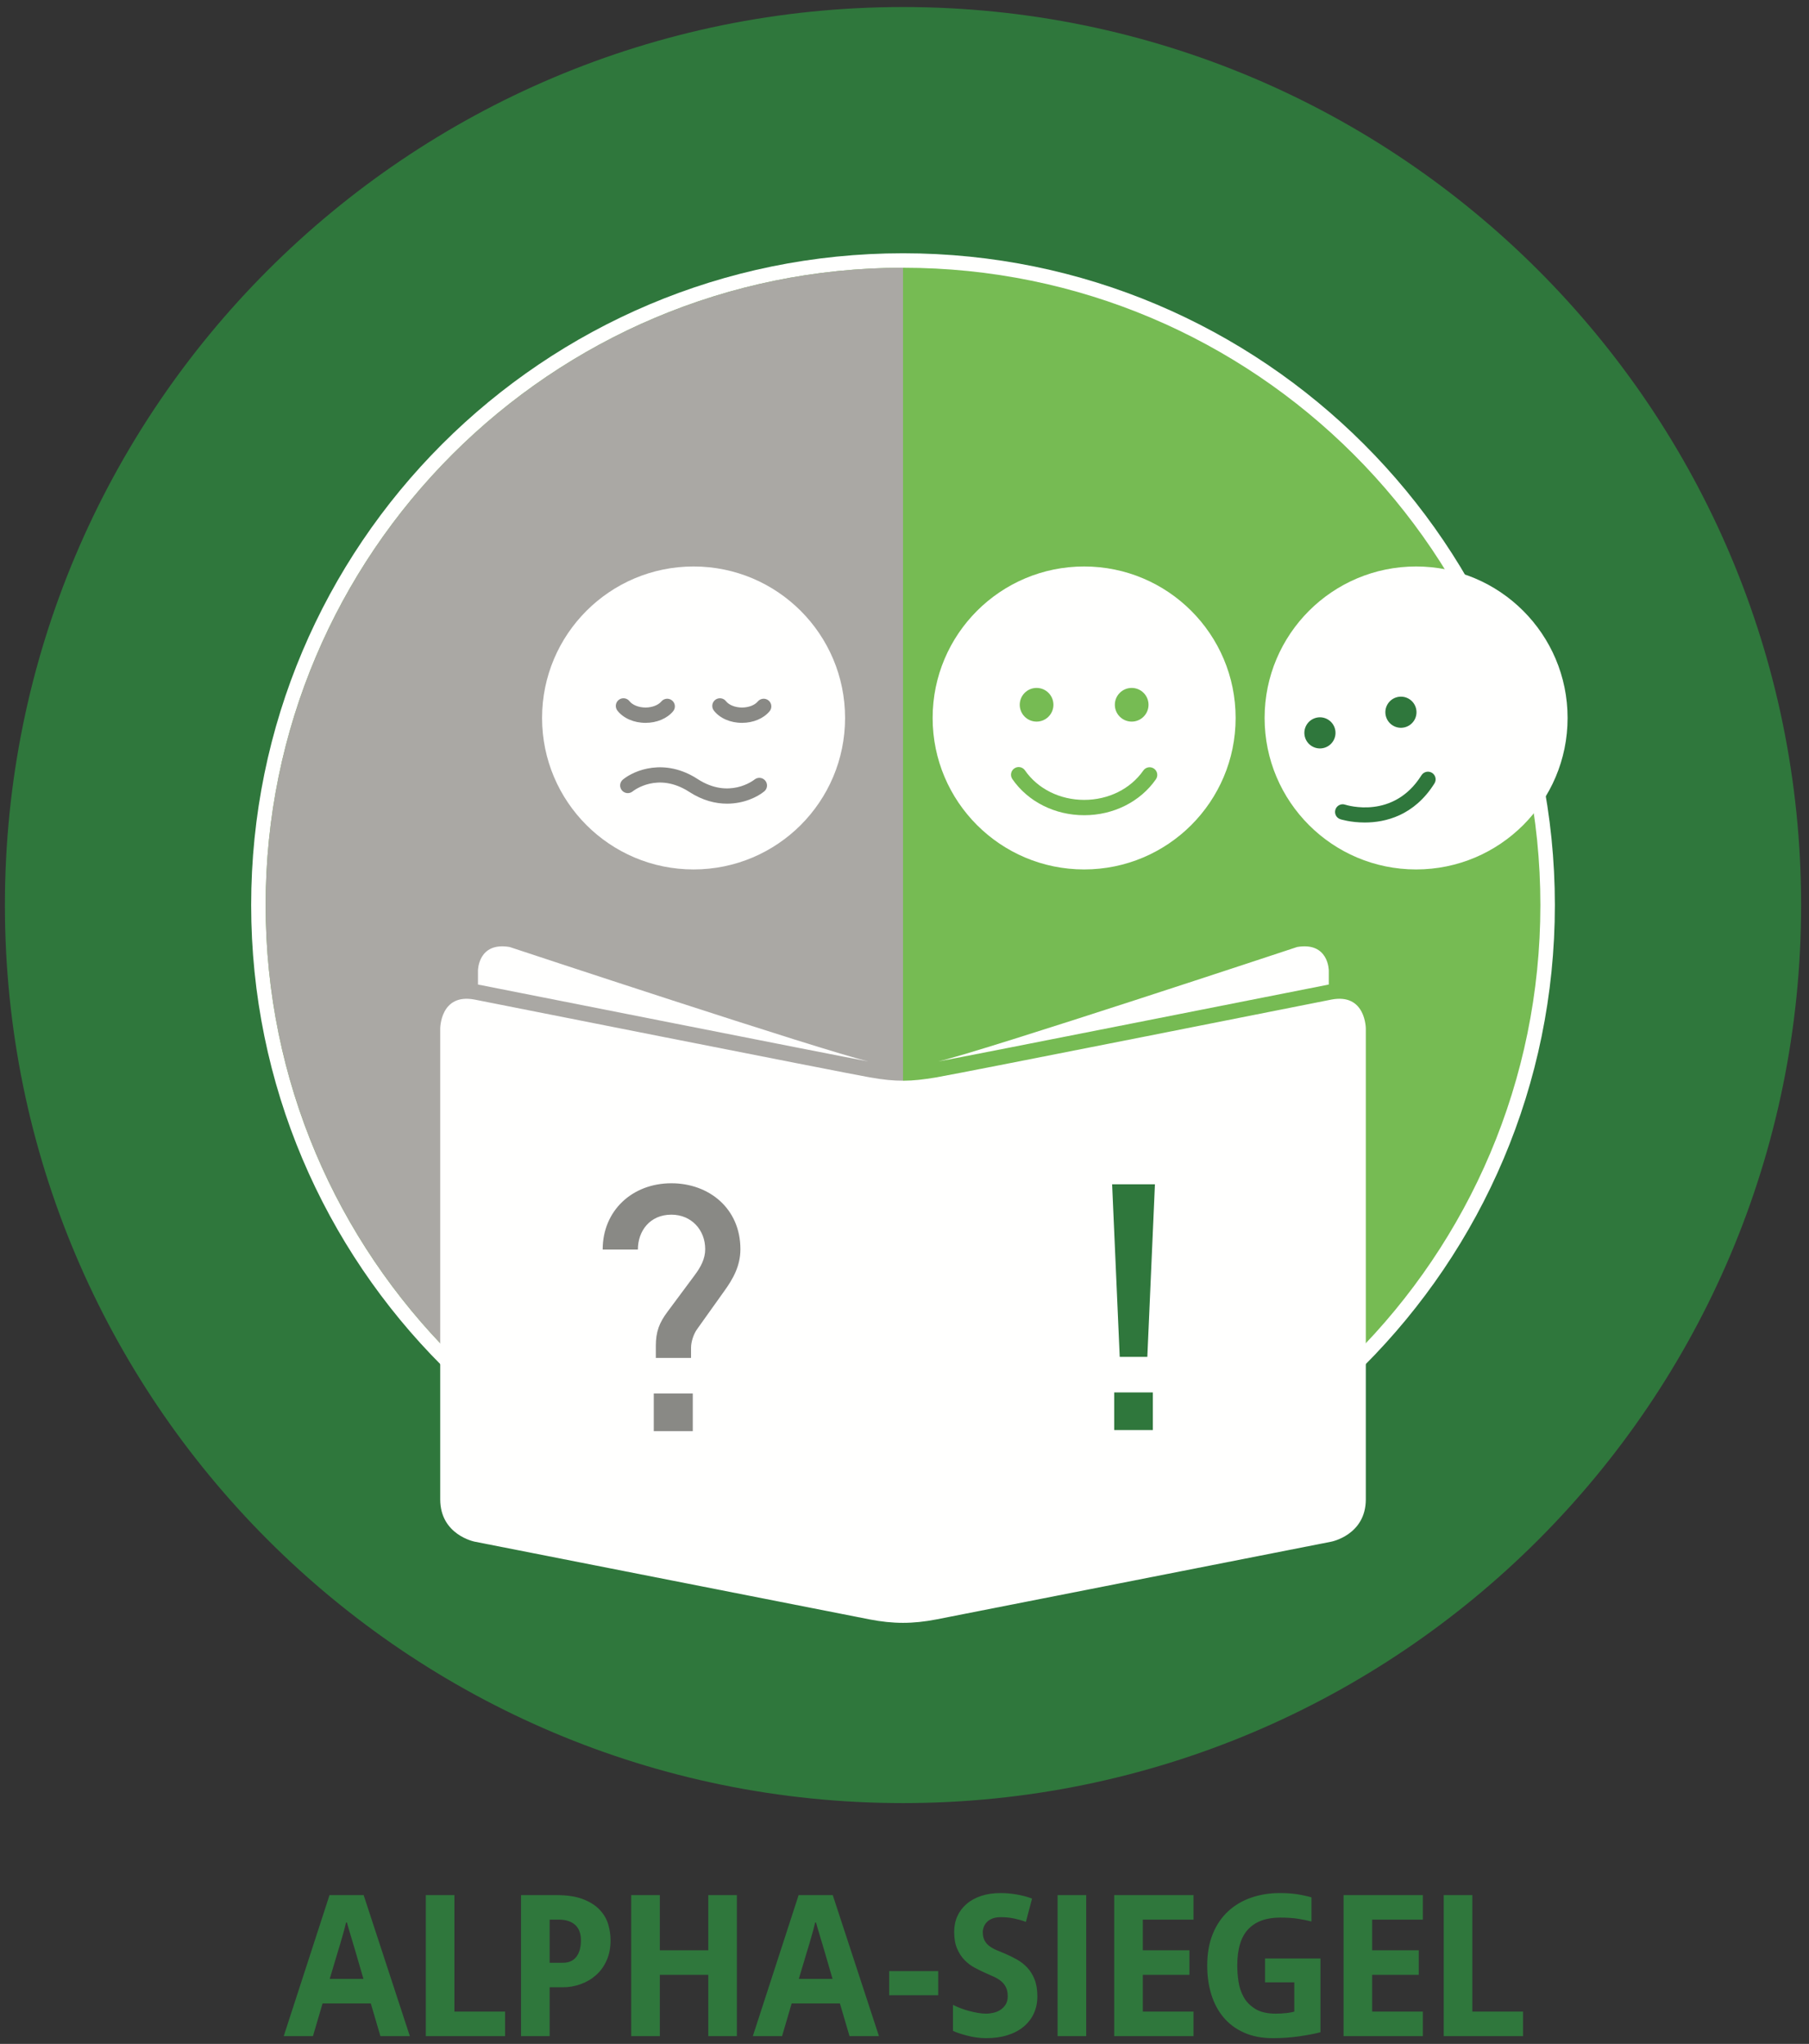 <?xml version="1.0" encoding="UTF-8"?>
<svg width="177px" height="200px" viewBox="0 0 177 200" version="1.1" xmlns="http://www.w3.org/2000/svg" xmlns:xlink="http://www.w3.org/1999/xlink">
    <rect x="0" y="0" width="177" height="200" fill="#333333" stroke="none"/>
    <title>Alpha-Siegel-fin</title>
    <g id="Alle-Seiten" stroke="none" stroke-width="1" fill="none" fill-rule="evenodd">
        <g id="Alpha-Siegel-fin">
            <path d="M88.354,176.437 C136.886,176.437 176.228,137.094 176.228,88.563 C176.228,40.031 136.886,0.689 88.354,0.689 C39.823,0.689 0.48,40.031 0.48,88.563 C0.48,137.094 39.823,176.437 88.354,176.437" id="Fill-1" fill="#2F773C"></path>
            <path d="M88.354,152.342 C123.579,152.342 152.134,123.787 152.134,88.563 C152.134,53.338 123.579,24.783 88.354,24.783 C53.13,24.783 24.575,53.338 24.575,88.563 C24.575,123.787 53.13,152.342 88.354,152.342" id="Fill-2" fill="#FFFFFE"></path>
            <path d="M88.354,150.925 C122.796,150.925 150.717,123.004 150.717,88.563 C150.717,54.121 122.796,26.2 88.354,26.2 C53.913,26.2 25.992,54.121 25.992,88.563 C25.992,123.004 53.913,150.925 88.354,150.925" id="Fill-3" fill="#76BB53"></path>
            <path d="M88.354,26.2 C53.913,26.2 25.992,54.121 25.992,88.563 C25.992,123.004 53.913,150.925 88.354,150.925 L88.354,26.2" id="Fill-4" fill="#AAA8A4"></path>
            <path d="M106.076,85.077 C114.263,85.077 120.899,78.441 120.899,70.254 C120.899,62.068 114.263,55.431 106.076,55.431 C97.89,55.431 91.253,62.068 91.253,70.254 C91.253,78.441 97.89,85.077 106.076,85.077" id="Fill-5" fill="#FFFFFE"></path>
            <path d="M101.424,70.611 C102.334,70.611 103.072,69.873 103.072,68.963 C103.072,68.053 102.334,67.315 101.424,67.315 C100.514,67.315 99.776,68.053 99.776,68.963 C99.776,69.873 100.514,70.611 101.424,70.611" id="Fill-6" fill="#76BB53"></path>
            <path d="M110.729,70.611 C111.639,70.611 112.377,69.873 112.377,68.963 C112.377,68.053 111.639,67.315 110.729,67.315 C109.818,67.315 109.081,68.053 109.081,68.963 C109.081,69.873 109.818,70.611 110.729,70.611" id="Fill-7" fill="#76BB53"></path>
            <path d="M106.082,79.771 C103.212,79.771 100.584,78.449 99.053,76.235 C98.817,75.894 98.903,75.427 99.244,75.192 C99.582,74.955 100.051,75.04 100.287,75.382 C101.537,77.191 103.704,78.271 106.082,78.271 C108.452,78.271 110.614,77.197 111.867,75.398 C112.102,75.059 112.57,74.974 112.911,75.211 C113.251,75.448 113.335,75.916 113.098,76.256 C111.565,78.457 108.942,79.771 106.082,79.771" id="Fill-8" fill="#76BB53"></path>
            <path d="M138.557,85.077 C146.743,85.077 153.38,78.441 153.38,70.254 C153.38,62.068 146.743,55.431 138.557,55.431 C130.37,55.431 123.734,62.068 123.734,70.254 C123.734,78.441 130.37,85.077 138.557,85.077" id="Fill-9" fill="#FFFFFE"></path>
            <path d="M129.542,73.185 C130.354,72.967 130.837,72.132 130.619,71.319 C130.401,70.506 129.566,70.024 128.753,70.242 C127.941,70.46 127.459,71.295 127.676,72.107 C127.894,72.92 128.729,73.402 129.542,73.185" id="Fill-10" fill="#2F773C"></path>
            <path d="M137.467,71.164 C138.28,70.946 138.762,70.111 138.544,69.298 C138.327,68.485 137.491,68.003 136.679,68.221 C135.866,68.439 135.384,69.274 135.602,70.086 C135.819,70.899 136.655,71.381 137.467,71.164" id="Fill-11" fill="#2F773C"></path>
            <path d="M133.534,80.484 C132.148,80.484 131.164,80.17 131.14,80.162 C130.748,80.031 130.534,79.607 130.665,79.214 C130.795,78.821 131.222,78.604 131.611,78.738 C131.812,78.801 136.355,80.212 139.082,75.862 C139.302,75.513 139.764,75.406 140.116,75.625 C140.467,75.845 140.573,76.308 140.353,76.659 C138.366,79.83 135.532,80.484 133.534,80.484" id="Fill-12" fill="#2F773C"></path>
            <path d="M67.862,85.077 C76.049,85.077 82.685,78.441 82.685,70.254 C82.685,62.068 76.049,55.431 67.862,55.431 C59.676,55.431 53.039,62.068 53.039,70.254 C53.039,78.441 59.676,85.077 67.862,85.077" id="Fill-13" fill="#FFFFFE"></path>
            <path d="M63.163,70.733 C62.025,70.733 60.996,70.286 60.411,69.537 C60.156,69.21 60.214,68.739 60.541,68.484 C60.868,68.229 61.339,68.287 61.594,68.614 C61.887,68.99 62.504,69.233 63.163,69.233 C63.8,69.233 64.407,69 64.708,68.641 C64.975,68.323 65.446,68.281 65.765,68.547 C66.082,68.813 66.124,69.286 65.858,69.603 C65.266,70.311 64.258,70.733 63.163,70.733" id="Fill-14" fill="#898985"></path>
            <path d="M72.601,70.733 C71.463,70.733 70.434,70.286 69.85,69.537 C69.595,69.21 69.653,68.739 69.98,68.484 C70.307,68.229 70.778,68.287 71.032,68.614 C71.326,68.99 71.941,69.233 72.601,69.233 C73.248,69.233 73.84,69.006 74.147,68.64 C74.413,68.323 74.885,68.282 75.204,68.547 C75.521,68.813 75.563,69.286 75.296,69.604 C74.704,70.311 73.696,70.733 72.601,70.733" id="Fill-15" fill="#898985"></path>
            <path d="M71.137,78.641 C70.015,78.641 68.747,78.337 67.442,77.49 C64.37,75.498 61.999,77.361 61.9,77.442 C61.578,77.702 61.106,77.653 60.846,77.335 C60.585,77.016 60.629,76.546 60.947,76.283 C62.072,75.354 65.047,74.147 68.259,76.232 C71.331,78.225 73.726,76.359 73.827,76.278 C74.149,76.021 74.62,76.07 74.88,76.391 C75.14,76.711 75.094,77.18 74.775,77.441 C74.102,77.992 72.776,78.641 71.137,78.641" id="Fill-16" fill="#898985"></path>
            <path d="M37.221,199.24 L40.101,199.24 L35.581,185.44 L32.241,185.44 L27.761,199.24 L30.621,199.24 L31.561,196.04 L36.281,196.04 L37.221,199.24 Z M33.941,188.12 C34.021,188.4 34.094,188.654 34.161,188.88 C34.227,189.107 34.294,189.33 34.361,189.55 C34.427,189.77 34.494,189.994 34.561,190.22 C34.627,190.447 34.701,190.694 34.781,190.96 L35.561,193.64 L32.261,193.64 L33.061,190.96 C33.154,190.667 33.234,190.404 33.301,190.17 C33.367,189.937 33.431,189.717 33.491,189.51 C33.551,189.304 33.611,189.09 33.671,188.87 C33.731,188.65 33.794,188.4 33.861,188.12 L33.941,188.12 Z M49.421,196.84 L44.461,196.84 L44.461,185.44 L41.661,185.44 L41.661,199.24 L49.421,199.24 L49.421,196.84 Z M53.78,199.24 L53.78,194.46 L55.04,194.46 C55.667,194.46 56.264,194.357 56.83,194.15 C57.397,193.944 57.897,193.647 58.33,193.26 C58.764,192.874 59.107,192.394 59.36,191.82 C59.614,191.247 59.74,190.594 59.74,189.86 C59.74,189.34 59.664,188.82 59.51,188.3 C59.357,187.78 59.08,187.307 58.68,186.88 C58.28,186.454 57.737,186.107 57.05,185.84 C56.364,185.574 55.494,185.44 54.44,185.44 L50.98,185.44 L50.98,199.24 L53.78,199.24 Z M54.68,187.84 C55.36,187.84 55.89,188.01 56.27,188.35 C56.65,188.69 56.84,189.194 56.84,189.86 C56.84,190.554 56.69,191.094 56.39,191.48 C56.09,191.867 55.66,192.06 55.1,192.06 L53.78,192.06 L53.78,187.84 L54.68,187.84 Z M72.1,199.24 L72.1,185.44 L69.3,185.44 L69.3,190.84 L64.56,190.84 L64.56,185.44 L61.76,185.44 L61.76,199.24 L64.56,199.24 L64.56,193.24 L69.3,193.24 L69.3,199.24 L72.1,199.24 Z M83.12,199.24 L86,199.24 L81.48,185.44 L78.14,185.44 L73.66,199.24 L76.52,199.24 L77.46,196.04 L82.18,196.04 L83.12,199.24 Z M79.84,188.12 C79.92,188.4 79.993,188.654 80.06,188.88 C80.127,189.107 80.193,189.33 80.26,189.55 C80.327,189.77 80.393,189.994 80.46,190.22 C80.527,190.447 80.6,190.694 80.68,190.96 L81.46,193.64 L78.16,193.64 L78.96,190.96 C79.053,190.667 79.133,190.404 79.2,190.17 C79.267,189.937 79.33,189.717 79.39,189.51 C79.45,189.304 79.51,189.09 79.57,188.87 C79.63,188.65 79.693,188.4 79.76,188.12 L79.84,188.12 Z M87,195.24 L91.8,195.24 L91.8,192.88 L87,192.88 L87,195.24 Z M93.24,198.72 C93.4,198.8 93.6,198.88 93.84,198.96 C94.08,199.04 94.34,199.117 94.62,199.19 C94.9,199.264 95.2,199.324 95.52,199.37 C95.84,199.417 96.16,199.44 96.48,199.44 C97.253,199.44 97.95,199.344 98.57,199.15 C99.19,198.957 99.716,198.68 100.15,198.32 C100.583,197.96 100.916,197.53 101.15,197.03 C101.383,196.53 101.5,195.967 101.5,195.34 C101.5,194.687 101.406,194.13 101.22,193.67 C101.033,193.21 100.79,192.824 100.49,192.51 C100.19,192.197 99.853,191.937 99.48,191.73 C99.106,191.524 98.733,191.34 98.36,191.18 C98.066,191.06 97.786,190.944 97.52,190.83 C97.253,190.717 97.02,190.587 96.82,190.44 C96.62,190.294 96.46,190.11 96.34,189.89 C96.22,189.67 96.16,189.387 96.16,189.04 C96.16,188.894 96.19,188.737 96.25,188.57 C96.31,188.404 96.406,188.247 96.54,188.1 C96.673,187.954 96.853,187.834 97.08,187.74 C97.306,187.647 97.586,187.6 97.92,187.6 C98.386,187.6 98.823,187.644 99.23,187.73 C99.636,187.817 100.02,187.927 100.38,188.06 L100.98,185.78 C100.526,185.607 100.026,185.474 99.48,185.38 C98.933,185.287 98.413,185.24 97.92,185.24 C97.2,185.24 96.56,185.334 96,185.52 C95.44,185.707 94.963,185.97 94.57,186.31 C94.176,186.65 93.876,187.05 93.67,187.51 C93.463,187.97 93.36,188.48 93.36,189.04 C93.36,189.68 93.453,190.22 93.64,190.66 C93.826,191.1 94.066,191.474 94.36,191.78 C94.653,192.087 94.986,192.34 95.36,192.54 C95.733,192.74 96.1,192.92 96.46,193.08 C96.74,193.2 97.01,193.32 97.27,193.44 C97.53,193.56 97.756,193.7 97.95,193.86 C98.143,194.02 98.3,194.217 98.42,194.45 C98.54,194.684 98.6,194.98 98.6,195.34 C98.6,195.66 98.533,195.927 98.4,196.14 C98.266,196.354 98.1,196.527 97.9,196.66 C97.7,196.794 97.473,196.89 97.22,196.95 C96.966,197.01 96.72,197.04 96.48,197.04 C96.24,197.04 95.983,197.017 95.71,196.97 C95.436,196.924 95.156,196.864 94.87,196.79 C94.583,196.717 94.3,196.627 94.02,196.52 C93.74,196.414 93.48,196.3 93.24,196.18 L93.24,198.72 Z M103.48,199.24 L106.28,199.24 L106.28,185.44 L103.48,185.44 L103.48,199.24 Z M116.779,196.84 L111.819,196.84 L111.819,193.24 L116.379,193.24 L116.379,190.84 L111.819,190.84 L111.819,187.84 L116.779,187.84 L116.779,185.44 L109.019,185.44 L109.019,199.24 L116.779,199.24 L116.779,196.84 Z M123.779,193.98 L126.639,193.98 L126.639,196.84 C126.479,196.894 126.232,196.94 125.899,196.98 C125.566,197.02 125.206,197.04 124.819,197.04 C123.992,197.04 123.329,196.887 122.829,196.58 C122.329,196.274 121.949,195.887 121.689,195.42 C121.429,194.954 121.259,194.447 121.179,193.9 C121.099,193.354 121.059,192.834 121.059,192.34 C121.059,190.714 121.419,189.524 122.139,188.77 C122.859,188.017 123.892,187.64 125.239,187.64 C125.919,187.64 126.496,187.677 126.969,187.75 C127.442,187.824 127.892,187.914 128.319,188.02 L128.319,185.66 C127.852,185.527 127.372,185.424 126.879,185.35 C126.386,185.277 125.839,185.24 125.239,185.24 C124.226,185.24 123.286,185.39 122.419,185.69 C121.552,185.99 120.799,186.437 120.159,187.03 C119.519,187.624 119.019,188.364 118.659,189.25 C118.299,190.137 118.119,191.167 118.119,192.34 C118.119,193.354 118.252,194.294 118.519,195.16 C118.786,196.027 119.186,196.777 119.719,197.41 C120.252,198.044 120.922,198.54 121.729,198.9 C122.536,199.26 123.472,199.44 124.539,199.44 C125.419,199.44 126.276,199.38 127.109,199.26 C127.942,199.14 128.639,199.007 129.199,198.86 L129.199,191.64 L123.779,191.64 L123.779,193.98 Z M139.219,196.84 L134.259,196.84 L134.259,193.24 L138.819,193.24 L138.819,190.84 L134.259,190.84 L134.259,187.84 L139.219,187.84 L139.219,185.44 L131.459,185.44 L131.459,199.24 L139.219,199.24 L139.219,196.84 Z M149.019,196.84 L144.059,196.84 L144.059,185.44 L141.259,185.44 L141.259,199.24 L149.019,199.24 L149.019,196.84 L149.019,196.84 Z" id="Fill-17" fill="#2F773C"></path>
            <path d="M46.767,96.339 C50.262,97.019 81.916,103.311 84.982,103.865 C80.529,102.833 49.869,92.667 49.869,92.667 C46.767,92.137 46.767,94.978 46.767,94.978 L46.767,96.339" id="Fill-18" fill="#FFFFFE"></path>
            <path d="M130.016,96.339 C126.521,97.019 94.867,103.311 91.802,103.865 C96.254,102.833 126.914,92.667 126.914,92.667 C130.016,92.138 130.016,94.978 130.016,94.978 L130.016,96.339" id="Fill-19" fill="#FFFFFE"></path>
            <path d="M91.618,158.464 L130.267,150.855 C130.267,150.855 133.637,150.204 133.637,146.713 L133.637,100.652 C133.637,100.652 133.637,97.161 130.267,97.812 C130.267,97.812 94.101,105.001 91.618,105.422 C89.135,105.841 87.685,105.879 85.091,105.422 C82.497,104.964 46.442,97.812 46.442,97.812 C43.072,97.161 43.072,100.652 43.072,100.652 L43.072,146.713 C43.072,150.204 46.442,150.855 46.442,150.855 L85.091,158.464 C87.398,158.91 89.311,158.91 91.618,158.464" id="Fill-20" fill="#FFFFFE"></path>
            <path d="M72.445,122.236 C72.445,118.25 69.371,115.785 65.689,115.785 C61.872,115.785 58.968,118.453 58.968,122.27 L62.413,122.27 C62.413,120.446 63.595,118.858 65.689,118.858 C67.649,118.858 69,120.345 69,122.236 C69,123.182 68.561,123.993 67.953,124.803 L65.318,128.35 C64.507,129.431 64.169,130.309 64.169,131.694 L64.169,132.876 L67.615,132.876 L67.615,131.863 C67.615,131.323 67.851,130.546 68.223,130.039 L70.824,126.391 C71.736,125.141 72.445,123.858 72.445,122.236 Z M63.967,140.037 L67.784,140.037 L67.784,136.355 L63.967,136.355 L63.967,140.037 Z" id="Fill-21" fill="#898985"></path>
            <path d="M113.003,115.886 L108.815,115.886 L109.558,132.775 L112.26,132.775 L113.003,115.886 Z M109.017,139.936 L112.8,139.936 L112.8,136.254 L109.017,136.254 L109.017,139.936 Z" id="Fill-22" fill="#2F773C"></path>
        </g>
    </g>
</svg>